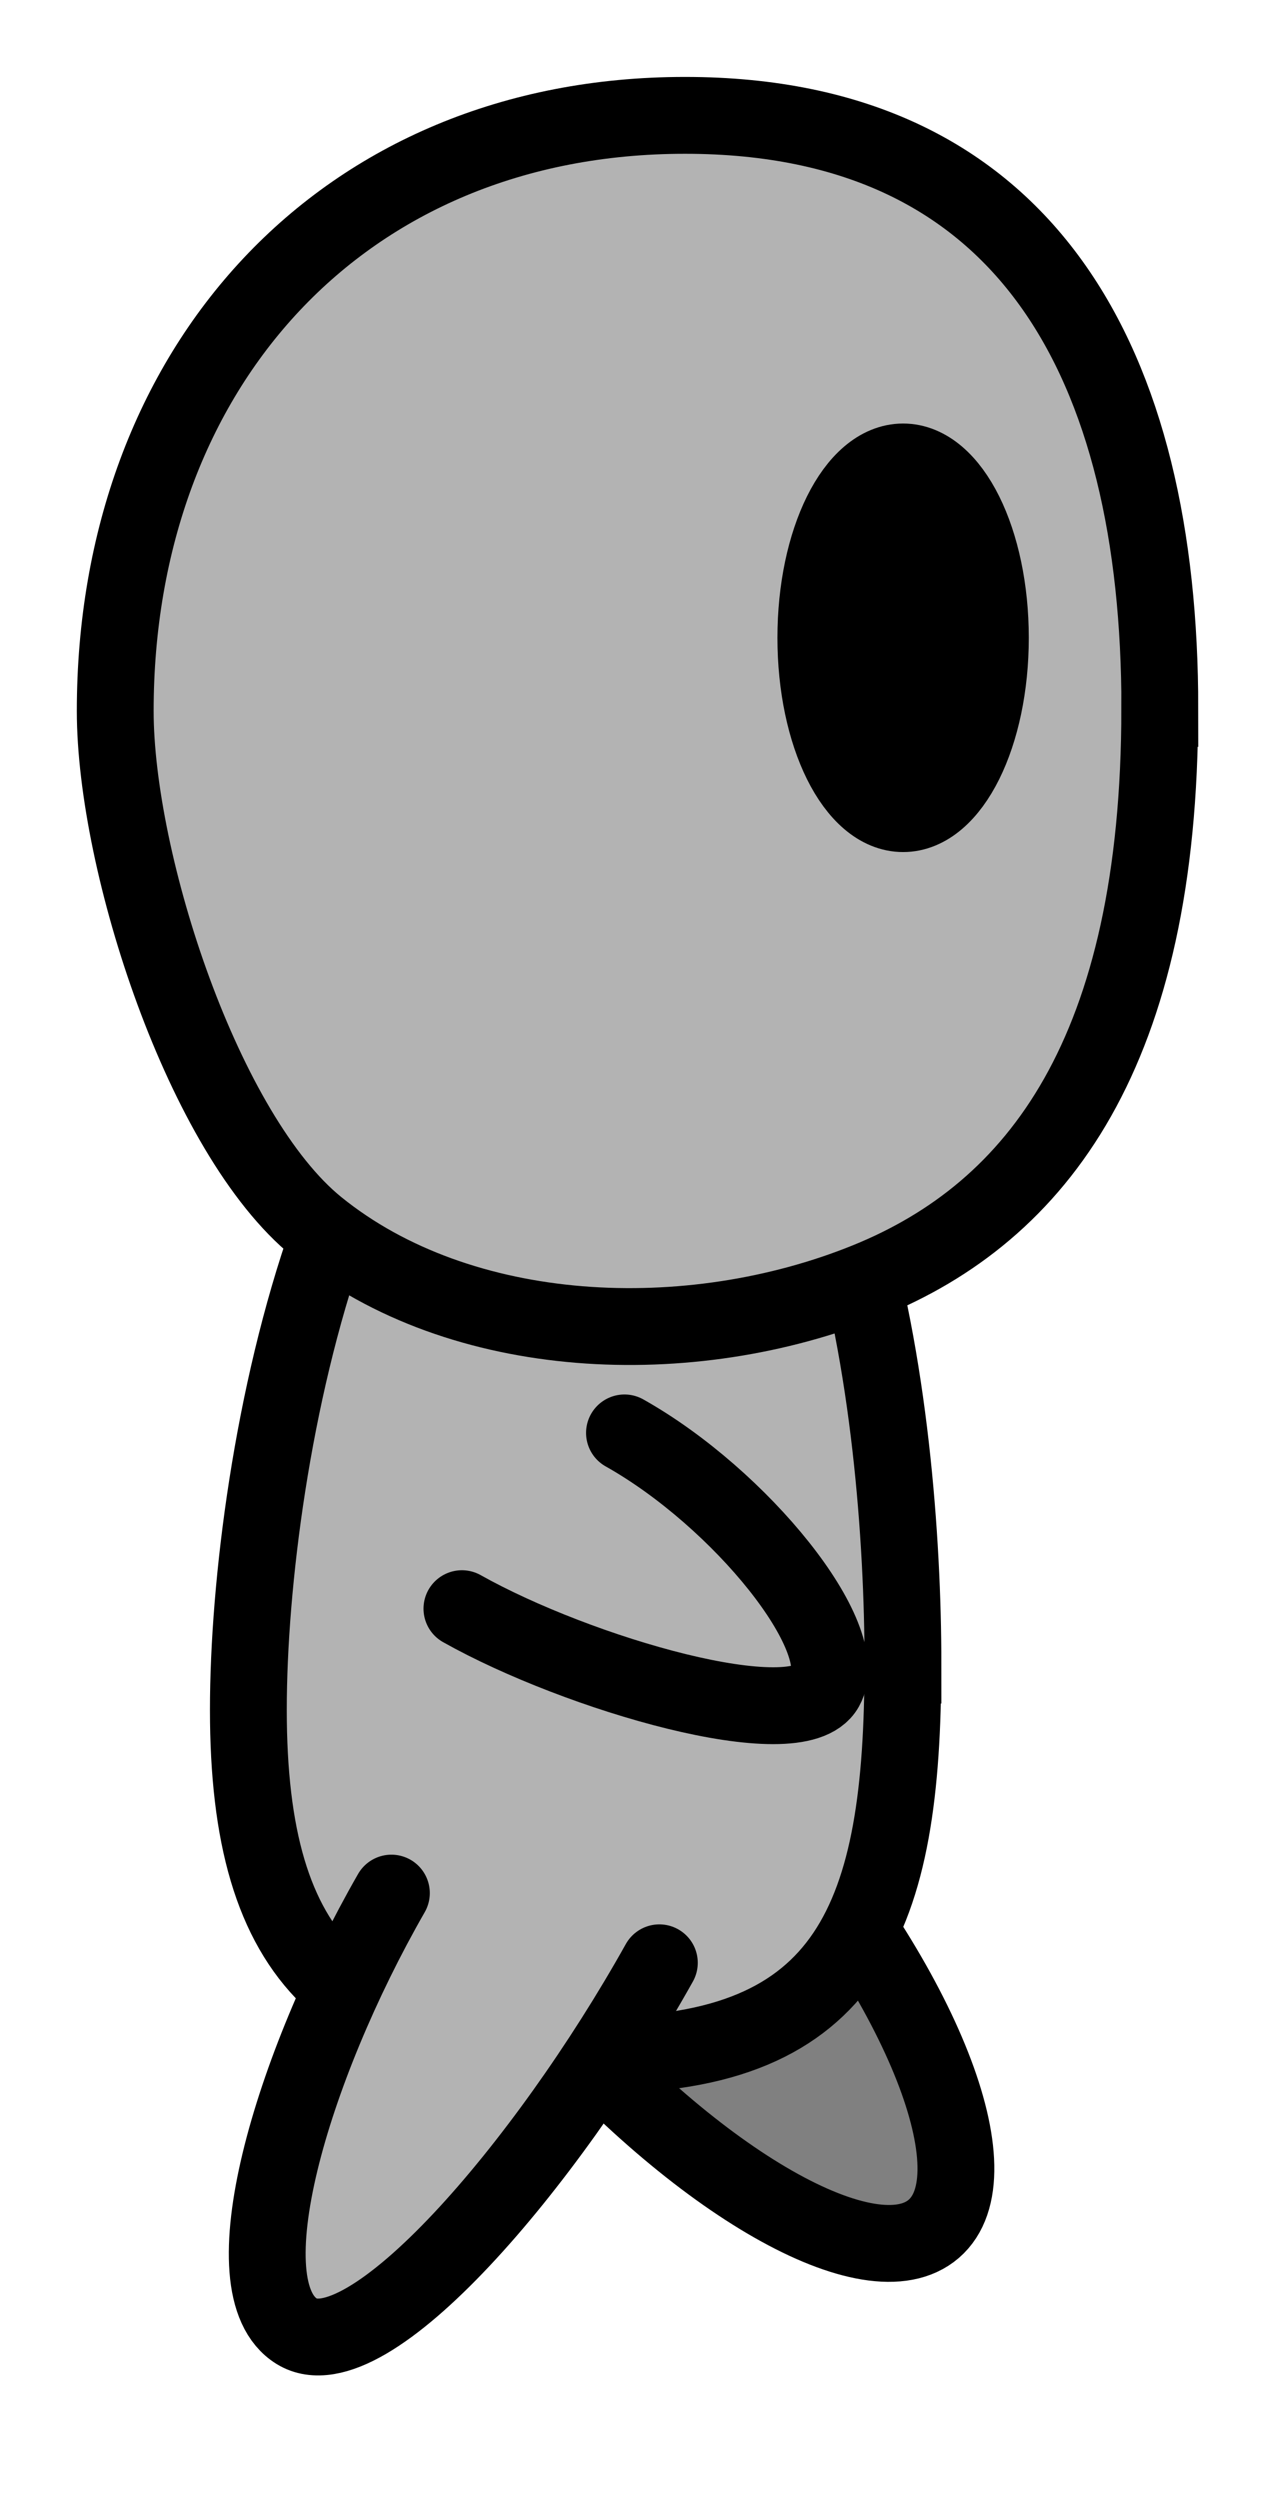 <?xml version="1.0" encoding="UTF-8" standalone="no"?>
<!-- Created with Inkscape (http://www.inkscape.org/) -->

<svg
   xmlns:dc="http://purl.org/dc/elements/1.1/"
   xmlns:cc="http://creativecommons.org/ns#"
   xmlns:rdf="http://www.w3.org/1999/02/22-rdf-syntax-ns#"
   xmlns:svg="http://www.w3.org/2000/svg"
   xmlns="http://www.w3.org/2000/svg"
   xmlns:sodipodi="http://sodipodi.sourceforge.net/DTD/sodipodi-0.dtd"
   xmlns:inkscape="http://www.inkscape.org/namespaces/inkscape"
   width="16.597mm"
   height="32.528mm"
   viewBox="0 0 16.597 32.528"
   version="1.1"
   id="svg8"
   inkscape:version="0.92.3 (d244b95, 2018-08-02)"
   sodipodi:docname="character_step.svg">
  <defs
     id="defs2" />
  <sodipodi:namedview
     id="base"
     pagecolor="#ffffff"
     bordercolor="#666666"
     borderopacity="1.0"
     inkscape:pageopacity="0.0"
     inkscape:pageshadow="2"
     inkscape:zoom="5.6568544"
     inkscape:cx="33.706153"
     inkscape:cy="49.001186"
     inkscape:document-units="mm"
     inkscape:current-layer="layer1"
     showgrid="false"
     fit-margin-top="1"
     fit-margin-left="1"
     fit-margin-right="1"
     fit-margin-bottom="1"
     inkscape:window-width="1299"
     inkscape:window-height="704"
     inkscape:window-x="67"
     inkscape:window-y="27"
     inkscape:window-maximized="1" />
  <g
     inkscape:label="Camada 1"
     inkscape:groupmode="layer"
     id="layer1"
     transform="translate(-25.027,-43.665)">
    <path
       sodipodi:nodetypes="csc"
       inkscape:connector-curvature="0"
       id="path843"
       d="m 35.045,67.238 c 1.99,2.297 2.947,4.727 2.138,5.428 -0.809,0.701 -3.078,-0.593 -5.068,-2.89"
       style="fill:#808080;fill-opacity:1;stroke:#000000;stroke-width:1;stroke-miterlimit:4;stroke-dasharray:none;stroke-opacity:1"
       inkscape:transform-center-x="-0.81902928"
       inkscape:transform-center-y="0.94281624" />
    <path
       style="fill:#b3b3b3;fill-opacity:1;stroke:#000000;stroke-width:1;stroke-miterlimit:4;stroke-dasharray:none;stroke-opacity:1"
       d="m 36.78,65.318 c 0,3.284 -0.678,5.087 -3.962,5.087 -3.284,0 -4.558,-1.207 -4.558,-4.492 0,-3.284 1.253,-9.855 4.538,-9.855 3.284,0 3.983,5.975 3.983,9.26 z"
       id="path830"
       inkscape:connector-curvature="0"
       sodipodi:nodetypes="sssss" />
    <path
       style="fill:#b3b3b3;fill-opacity:1;stroke:#000000;stroke-width:1;stroke-linecap:round;stroke-miterlimit:4;stroke-dasharray:none;stroke-opacity:1"
       d="m 33.156,62.31 c 1.513,0.85 2.979,2.669 2.615,3.318 -0.364,0.648 -3.218,-0.181 -4.731,-1.031"
       id="path845"
       inkscape:connector-curvature="0"
       sodipodi:nodetypes="ccc"
       inkscape:transform-center-x="-1.4895433"
       inkscape:transform-center-y="0.77146474" />
    <path
       style="fill:#b3b3b3;fill-opacity:1;stroke:#000000;stroke-width:1;stroke-miterlimit:4;stroke-dasharray:none;stroke-opacity:1"
       d="m 40.124,52.883 c 0,4.465 -1.582,6.548 -3.809,7.45 -2.309,0.935 -5.291,0.811 -7.16,-0.703 -1.481,-1.2 -2.628,-4.739 -2.628,-6.713 0,-4.465 2.952,-7.751 7.417,-7.751 4.465,0 6.181,3.252 6.181,7.717 z"
       id="path828"
       inkscape:connector-curvature="0"
       sodipodi:nodetypes="ssssss" />
    <path
       style="fill:#b3b3b3;fill-opacity:1;stroke:#000000;stroke-width:1;stroke-linecap:round;stroke-miterlimit:4;stroke-dasharray:none;stroke-opacity:1"
       d="m 33.61,69.205 c -1.483,2.653 -3.809,5.355 -4.72,4.795 -0.912,-0.561 -0.081,-3.413 1.232,-5.702"
       id="path832"
       inkscape:connector-curvature="0"
       sodipodi:nodetypes="csc"
       inkscape:transform-center-x="0.56163109"
       inkscape:transform-center-y="1.8382117" />
    <ellipse
       style="fill:#000000;fill-opacity:1;stroke:#000000;stroke-width:1;stroke-miterlimit:4;stroke-dasharray:none;stroke-opacity:1"
       id="path840"
       cx="36.783"
       cy="51.964"
       rx="1.136"
       ry="2.288" />
  </g>
</svg>
